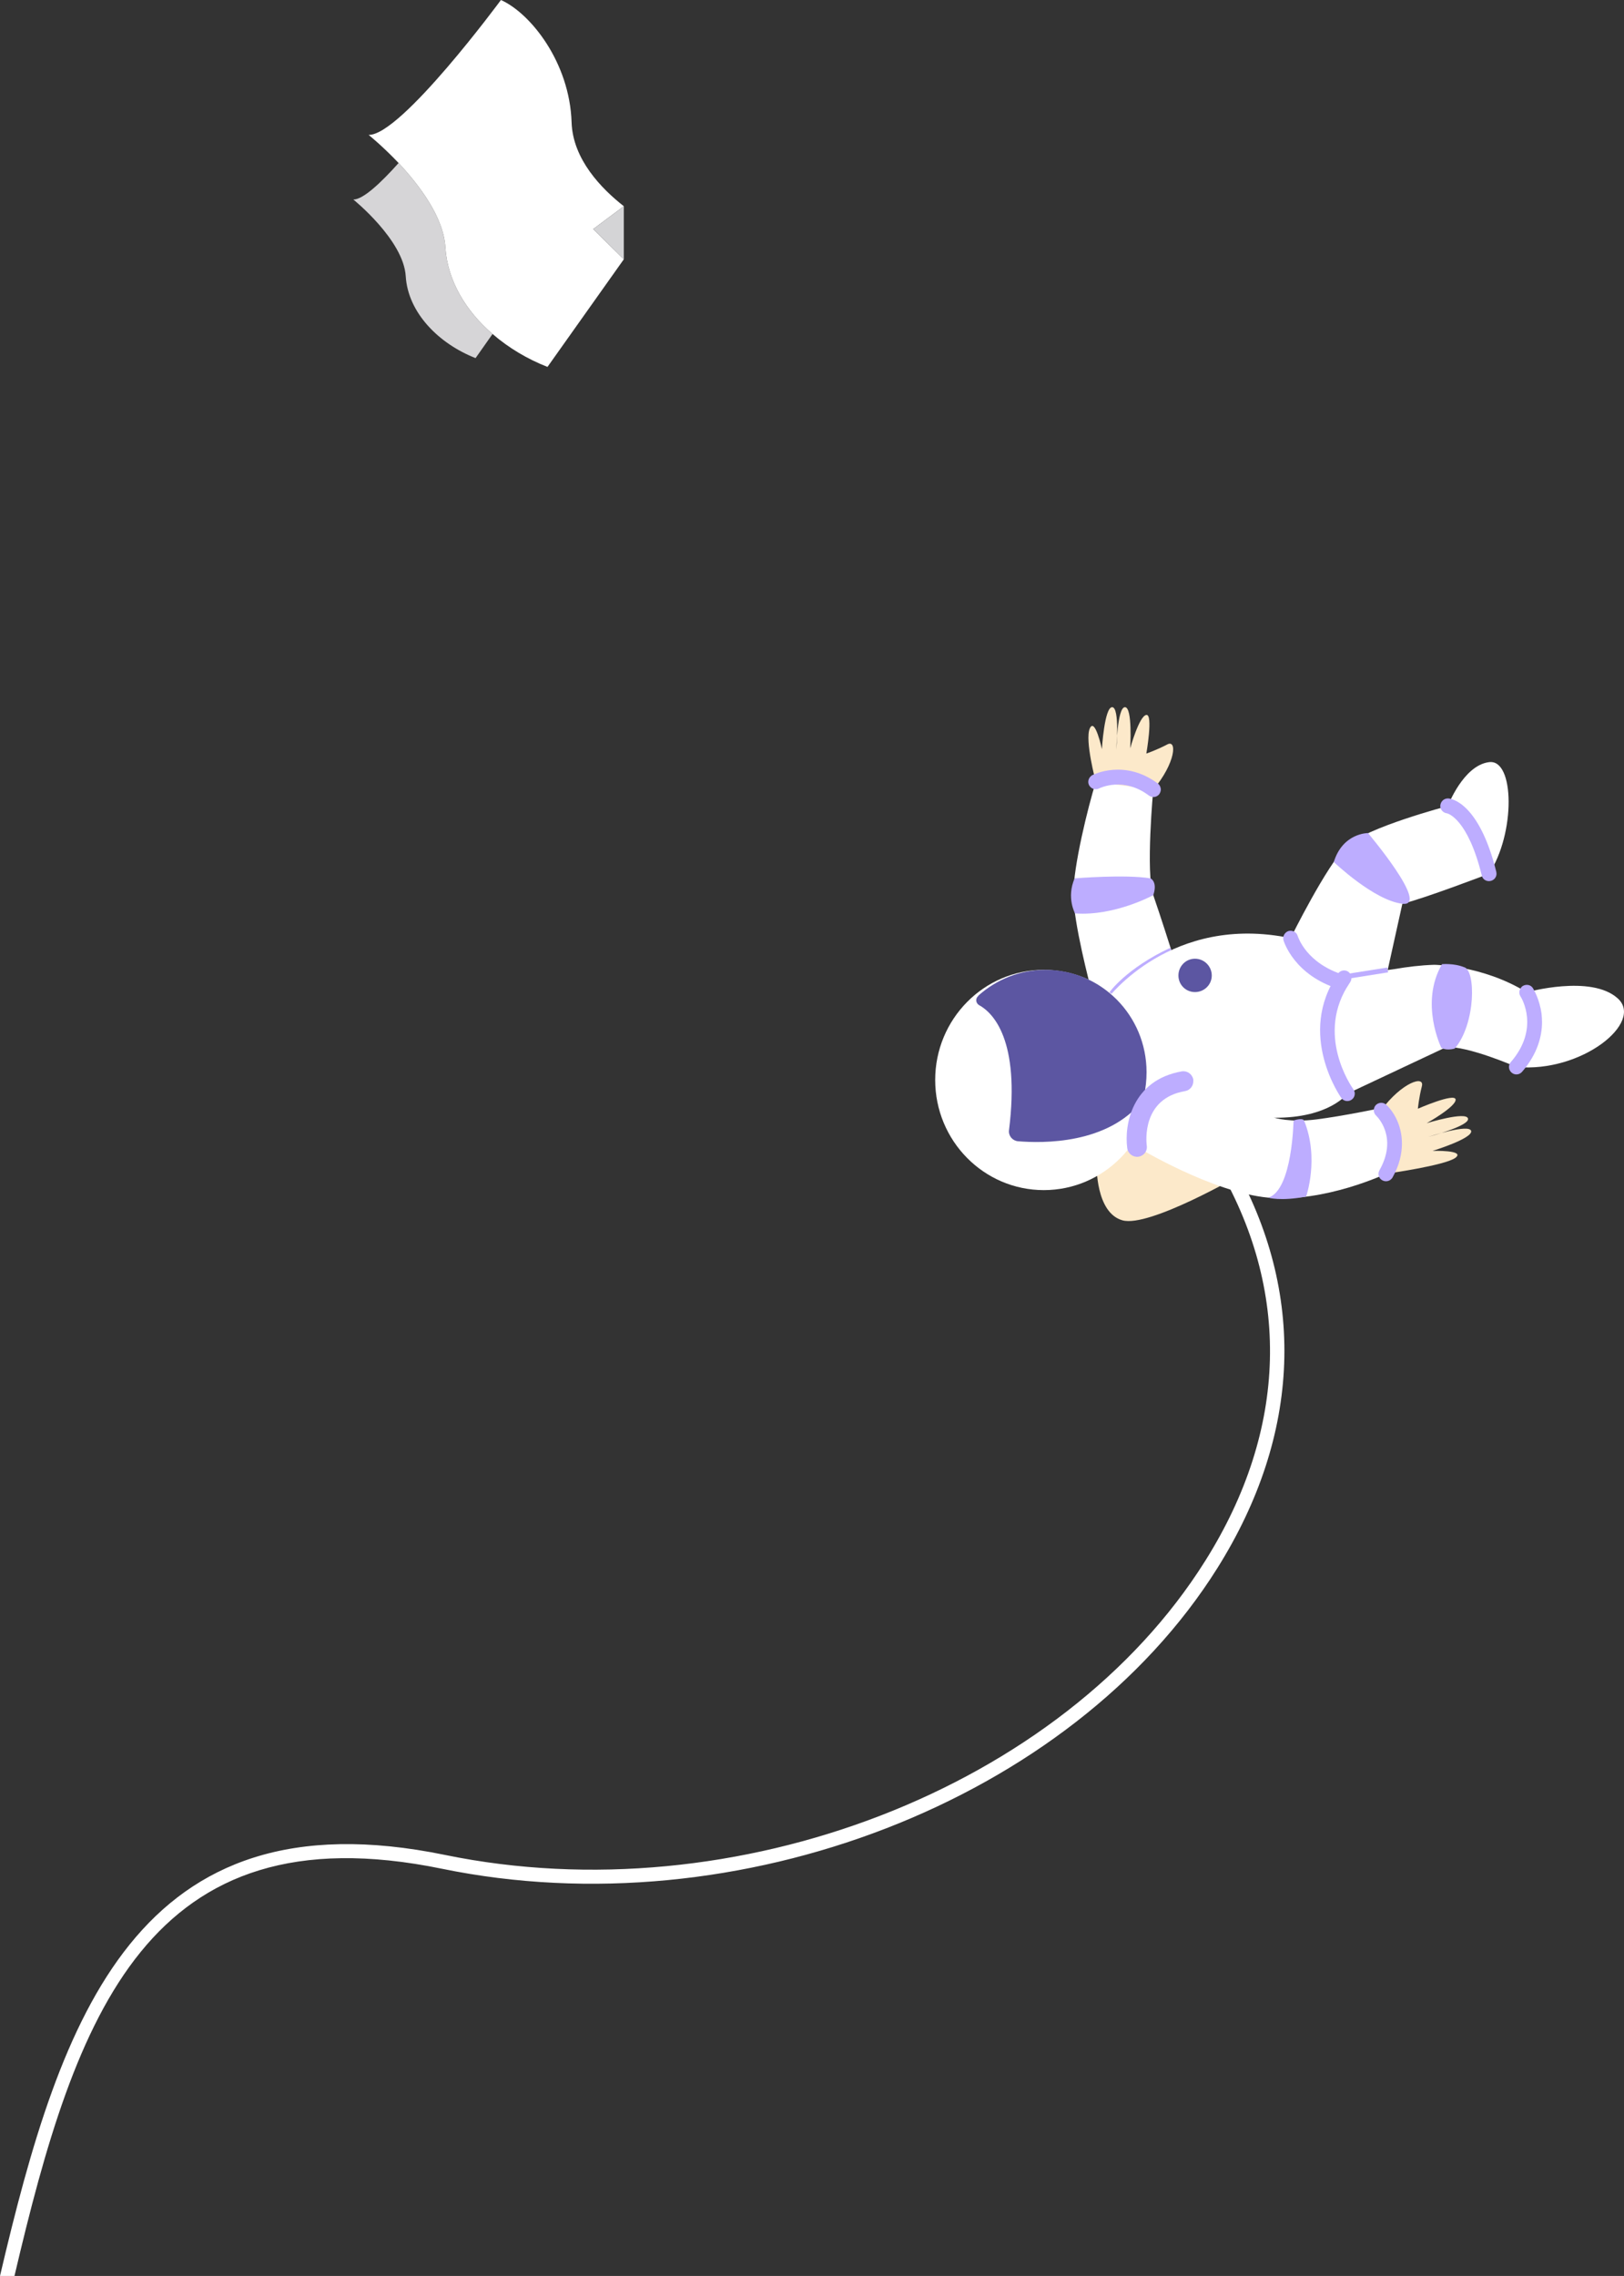 <?xml version="1.0" encoding="UTF-8"?>
<!DOCTYPE svg PUBLIC "-//W3C//DTD SVG 1.1//EN" "http://www.w3.org/Graphics/SVG/1.1/DTD/svg11.dtd">
<!-- Creator: CorelDRAW X7 -->
<svg xmlns="http://www.w3.org/2000/svg" xml:space="preserve" width="100%" height="100%" version="1.1" style="shape-rendering:geometricPrecision; text-rendering:geometricPrecision; image-rendering:optimizeQuality; fill-rule:evenodd; clip-rule:evenodd"
viewBox="0 0 7745 10849"
 xmlns:xlink="http://www.w3.org/1999/xlink">
 <rect x="0" y="0" width="7745" height="10849" fill="#333333" stroke="none"/>
 <defs>
  <style type="text/css">
   <![CDATA[
    .fil5 {fill:#5C56A2}
    .fil4 {fill:#BDADFF}
    .fil7 {fill:#D4D4D6}
    .fil6 {fill:#D6D5D7}
    .fil2 {fill:#FCE9CA}
    .fil1 {fill:white}
    .fil3 {fill:#BDADFF;fill-rule:nonzero}
    .fil0 {fill:#FCE9CA;fill-rule:nonzero}
    .fil8 {fill:white;fill-rule:nonzero}
   ]]>
  </style>
 </defs>
 <g id="Layer_x0020_1">
  <g id="_2724830888000">
   <path class="fil0" d="M5230 5555c0,0 -5,226 123,262 128,36 565,-218 565,-218l-582 -146 -106 102z"/>
   <path class="fil1" d="M5201 4706c0,0 -82,-308 -82,-443 0,-135 70,-417 107,-536 0,0 176,-98 274,37 0,0 -37,397 0,503 37,107 86,262 86,262l-296 260 -89 -83z"/>
   <path class="fil2" d="M5226 3727c0,0 -53,-197 -29,-254 25,-57 58,98 58,98 0,0 12,-200 49,-200 37,0 20,204 20,204 0,0 4,-204 41,-204 37,0 25,196 25,196 0,0 43,-155 77,-159 33,-5 0,184 0,184 0,0 50,-17 99,-43 49,-27 41,88 -66,215l-274 -37z"/>
   <path class="fil3" d="M5536 3764c0,-11 -5,-22 -14,-29 -159,-118 -306,-43 -313,-40 -17,10 -24,31 -15,48 10,18 31,24 48,15 5,-2 116,-57 237,34 16,12 38,9 50,-7 4,-6 7,-14 7,-21z"/>
   <path class="fil4" d="M5125 4187c0,0 240,-20 362,0 0,0 35,16 13,80 0,0 -184,101 -373,87 0,0 -42,-75 -2,-167z"/>
   <path class="fil3" d="M5591 4540l-10 -22c-209,98 -289,210 -292,215l20 13c0,-1 79,-111 282,-206z"/>
   <path class="fil1" d="M5283 4759c0,0 303,-406 872,-287 0,0 172,-348 266,-438 95,-90 484,-192 484,-192 0,0 73,-193 196,-209 123,-17 127,340 0,532 0,0 -311,119 -413,143l-70 316 35 -5c58,-10 122,-18 186,-20 0,0 229,0 442,131 0,0 307,-86 434,29 127,114 -172,356 -483,327 0,0 -233,-102 -336,-94l-470 221c0,0 -86,117 -348,115l-656 24 -139 -593z"/>
   <path class="fil5" d="M5699 4729c44,0 80,-35 80,-79 0,-44 -36,-80 -80,-80 -44,0 -79,36 -79,80 0,44 35,79 79,79z"/>
   <path class="fil3" d="M7354 4872c0,-13 -1,-26 -2,-37 -9,-73 -40,-122 -41,-124 -10,-17 -32,-21 -49,-11 -16,11 -21,33 -11,49 5,7 94,153 -46,314 -13,15 -11,37 4,50 15,13 37,11 50,-4 75,-87 95,-172 95,-237z"/>
   <path class="fil4" d="M6938 4998c101,-118 101,-378 43,-388 -46,-19 -104,-14 -104,-14 -108,186 -3,399 -3,399 0,0 23,15 64,3z"/>
   <path class="fil3" d="M6461 5213c0,-7 -2,-14 -7,-21 -7,-10 -186,-263 -15,-510 11,-16 7,-38 -9,-50 -16,-11 -38,-7 -49,9 -200,289 14,590 16,593 11,16 34,19 49,8 10,-7 15,-18 15,-29z"/>
   <path class="fil3" d="M7137 4165c0,-3 -1,-6 -1,-9 -82,-330 -214,-349 -229,-350 -20,-1 -36,14 -38,33 -2,19 13,36 32,38 4,1 99,25 166,297 4,19 24,30 43,25 16,-4 27,-18 27,-34z"/>
   <path class="fil4" d="M6361 4109c0,0 191,183 327,199 135,17 -164,-337 -164,-337 0,0 -120,-1 -163,138z"/>
   <path class="fil3" d="M6433 4681c0,-15 -10,-29 -25,-34 -178,-55 -217,-180 -219,-185 -5,-19 -25,-29 -44,-24 -18,6 -29,25 -24,44 2,6 50,167 266,233 19,6 38,-5 44,-24 1,-3 2,-7 2,-10z"/>
   <polygon class="fil3" points="6620,4635 6616,4612 6376,4650 6380,4673 "/>
   <path class="fil1" d="M4978 5673c286,0 518,-235 518,-525 0,-290 -232,-525 -518,-525 -286,0 -518,235 -518,525 0,290 232,525 518,525z"/>
   <path class="fil5" d="M5456 5222c8,-36 12,-73 12,-111 0,-270 -216,-488 -482,-488 -122,0 -233,46 -318,121l-4 5c-13,12 -10,33 5,42 66,36 197,165 143,597 -3,26 16,49 42,52 119,10 430,15 595,-194l7 -24z"/>
   <path class="fil2" d="M6610 5595c0,0 281,-39 331,-76 50,-38 -109,-33 -109,-33 0,0 192,-59 184,-95 -9,-36 -204,28 -204,28 0,0 198,-52 189,-87 -8,-36 -197,22 -197,22 0,0 141,-79 138,-113 -4,-33 -180,44 -180,44 0,0 5,-53 19,-107 14,-54 -95,-19 -194,114l23 303z"/>
   <path class="fil1" d="M5422 5467c0,0 -20,-262 193,-319 0,0 205,36 463,180 0,0 73,24 200,8 127,-16 303,-53 303,-53 0,0 90,105 29,312 0,0 -291,138 -561,114 -270,-25 -627,-242 -627,-242z"/>
   <path class="fil3" d="M6686 5451c0,-88 -41,-154 -75,-185 -14,-13 -36,-12 -50,2 -13,15 -12,37 2,50 5,5 105,102 16,260 -10,17 -4,39 13,48 17,10 39,4 49,-13 33,-59 45,-114 45,-162z"/>
   <path class="fil4" d="M6169 5341c0,0 -5,331 -120,368 0,0 56,18 180,-5 0,0 64,-183 -10,-363 0,0 -4,-14 -50,0z"/>
   <path class="fil3" d="M5691 5154c0,-3 0,-5 0,-8 -5,-26 -29,-43 -55,-39 -239,42 -275,258 -260,366 3,26 27,44 53,41 26,-4 44,-27 40,-53 -3,-23 -22,-225 183,-260 23,-4 39,-24 39,-47z"/>
   <path class="fil6" d="M1901 777c99,106 215,259 223,402 10,159 98,304 225,413l-81 115c-174,-68 -322,-215 -333,-390 -10,-173 -250,-366 -250,-366 46,1 132,-80 216,-174z"/>
   <path class="fil1" d="M2124 1179c-8,-143 -124,-296 -223,-402 -77,-81 -143,-134 -143,-134 154,4 631,-643 631,-643 141,63 328,297 337,584 6,176 143,316 249,399l-146 109 146 144 -364 513c-95,-37 -186,-91 -262,-157 -127,-109 -215,-254 -225,-413z"/>
   <polygon class="fil7" points="2975,1236 2829,1092 2975,983 2975,1109 "/>
   <path class="fil8" d="M5748 7440c-680,1084 -2240,1687 -3626,1402 -1469,-302 -1832,770 -2122,2007l69 0c291,-1240 633,-2230 2039,-1941 1413,290 3002,-326 3697,-1432 402,-640 425,-1316 73,-1932l-79 0c359,603 344,1268 -51,1896z"/>
  </g>
 </g>
</svg>
